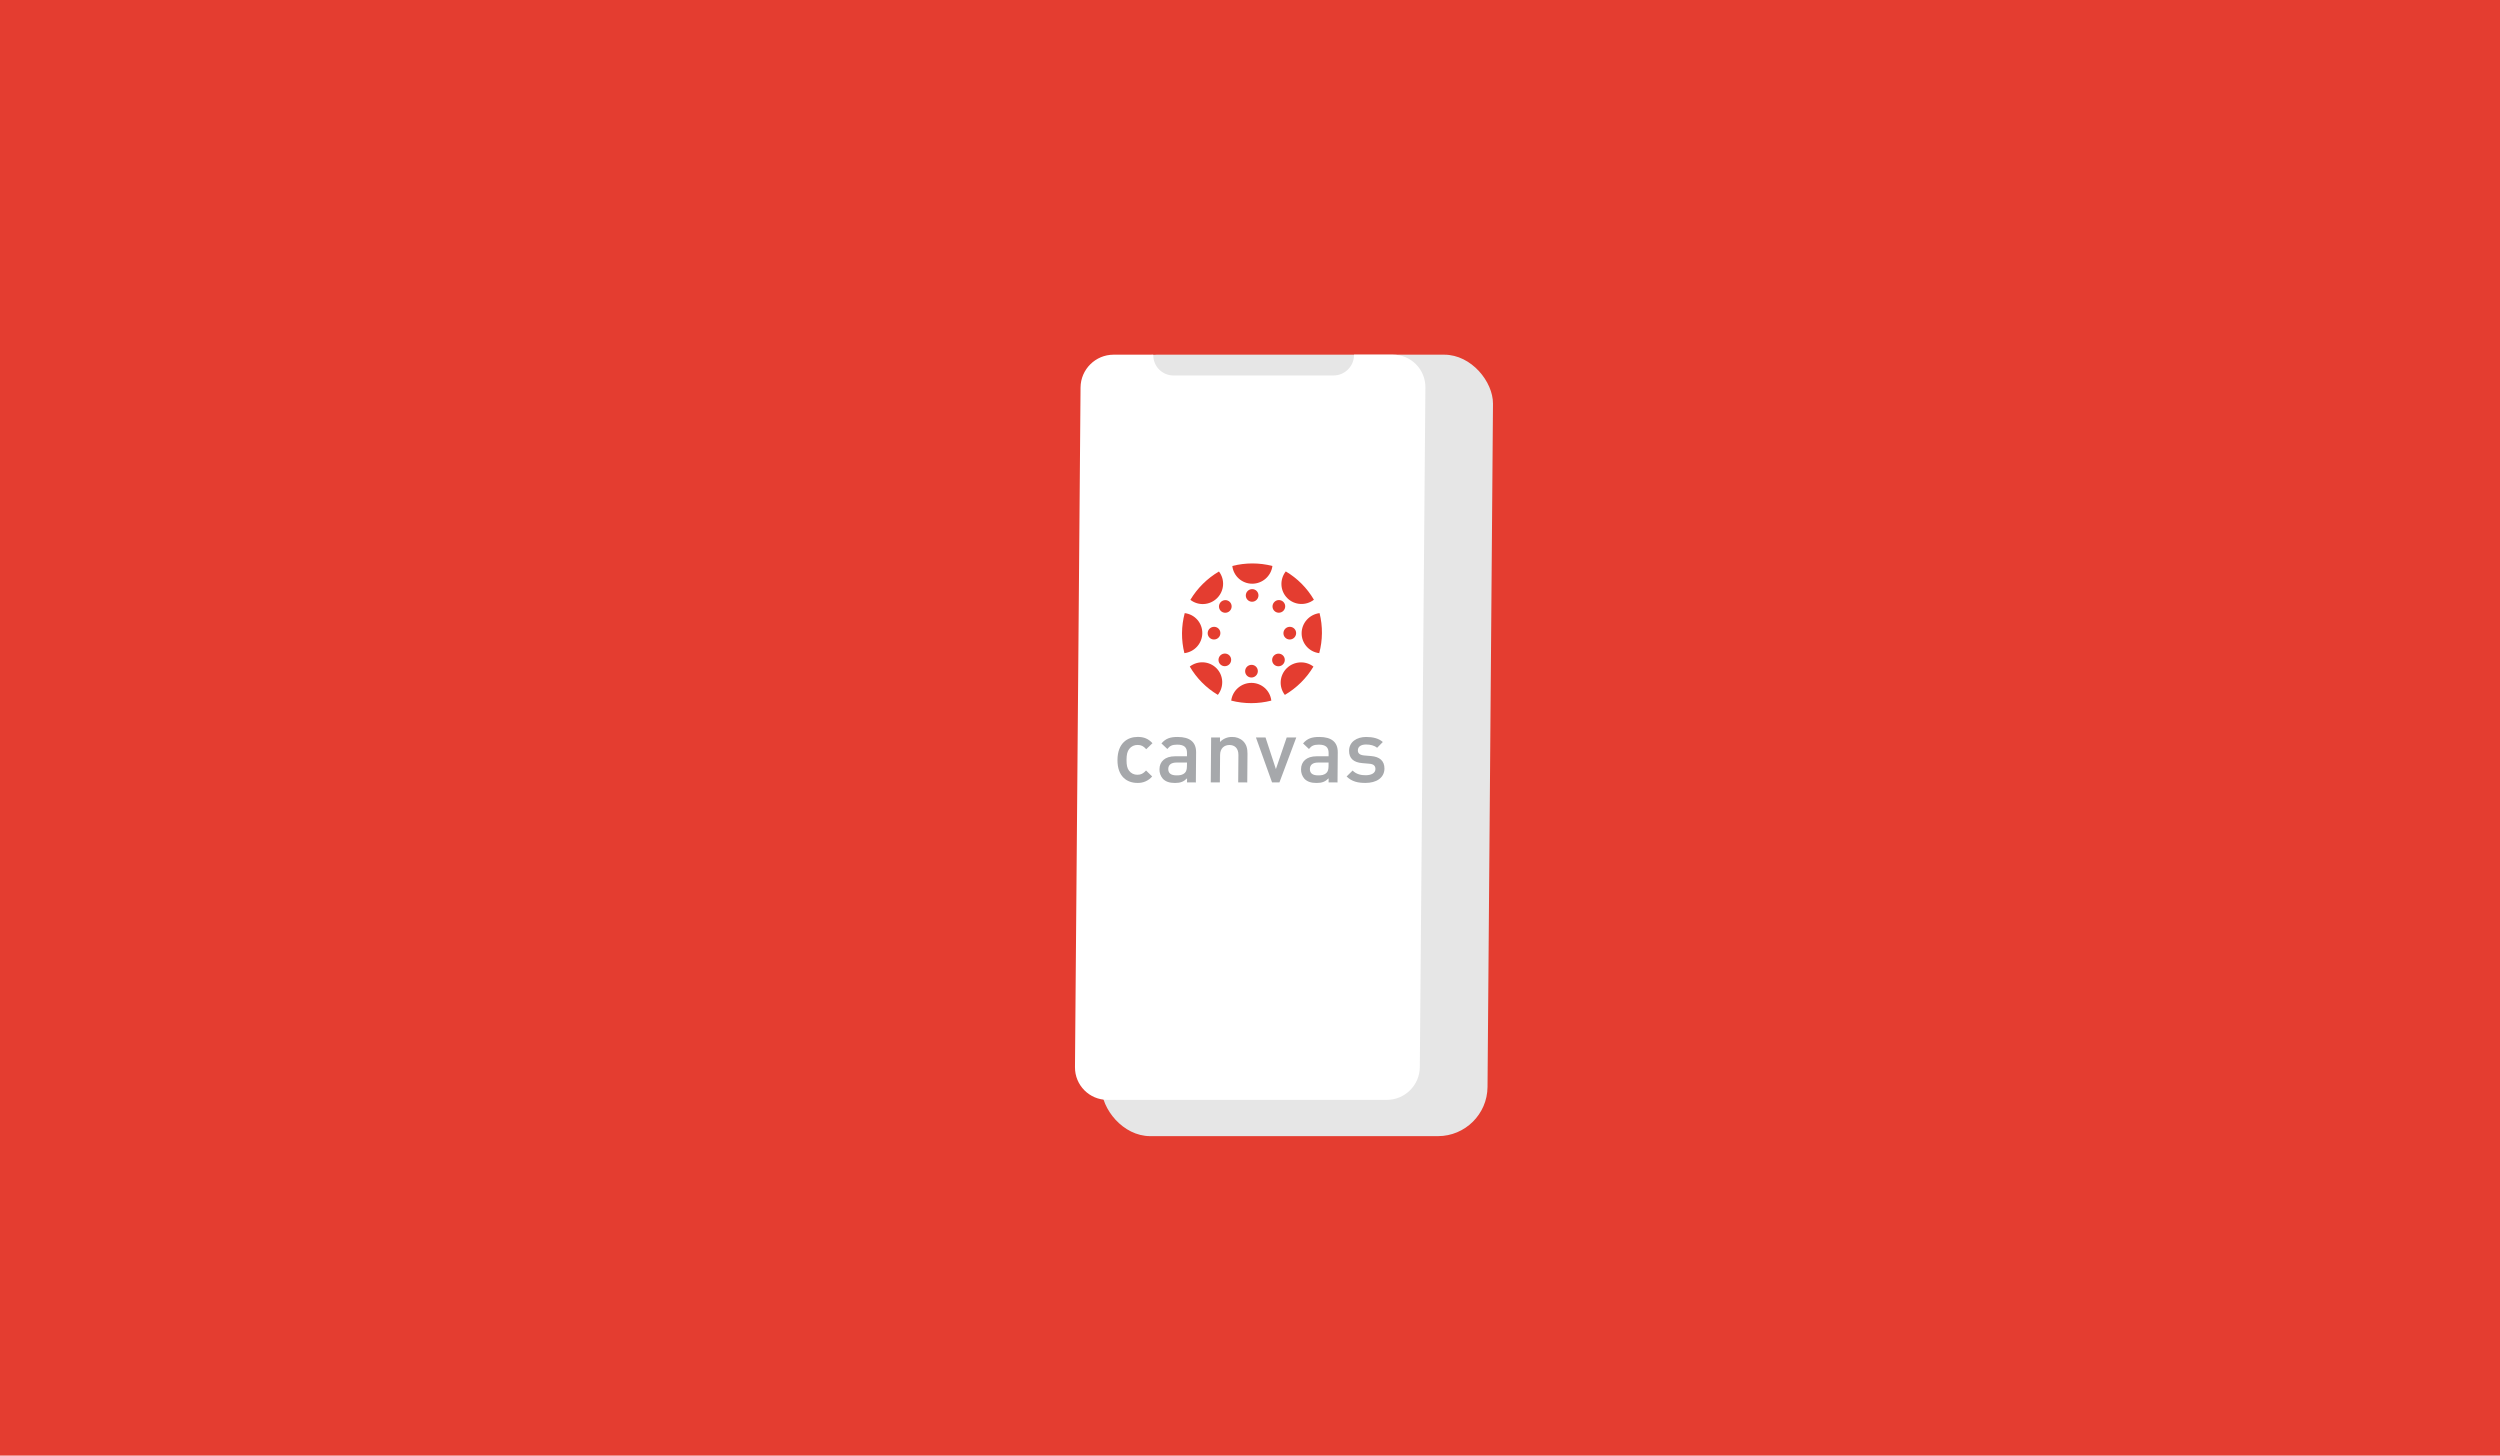 <svg width="3052" height="1777" viewBox="0 0 3052 1777" fill="none" xmlns="http://www.w3.org/2000/svg">
<rect width="3052" height="1777" fill="#E43D30"/>
<g filter="url(#filter0_dii)">
<rect width="471.29" height="954" rx="60" transform="matrix(1 0 -0.008 1 1293.83 411)" fill="#E6E6E6"/>
</g>
<g clip-path="url(#clip0)">
<path d="M1593.3 716.93H1547.62L1547.7 707.089C1547.71 706.464 1547.46 705.865 1547.03 705.424C1546.59 704.982 1545.99 704.734 1545.36 704.734H1531.95L1532.03 694.244C1532.04 693.851 1531.88 693.474 1531.61 693.196C1531.33 692.917 1530.95 692.761 1530.56 692.761H1513.28C1512.89 692.761 1512.51 692.917 1512.22 693.196C1511.94 693.474 1511.78 693.851 1511.78 694.244L1511.69 704.734H1495.93C1495.3 704.734 1494.7 704.982 1494.25 705.424C1493.8 705.865 1493.55 706.464 1493.54 707.089L1493.46 716.93H1449.91C1449.78 716.931 1449.66 716.982 1449.57 717.071C1449.48 717.161 1449.43 717.282 1449.43 717.409L1448.35 848.145C1448.35 848.271 1448.4 848.392 1448.49 848.482C1448.58 848.572 1448.7 848.623 1448.83 848.624H1477.77C1477.84 848.624 1477.9 848.611 1477.96 848.587C1478.02 848.563 1478.07 848.528 1478.11 848.483C1478.16 848.439 1478.2 848.386 1478.22 848.328C1478.24 848.27 1478.26 848.208 1478.26 848.145L1478.4 830.557C1478.4 830.43 1478.46 830.309 1478.55 830.219C1478.64 830.129 1478.76 830.079 1478.89 830.078H1491.11C1491.24 830.079 1491.36 830.129 1491.45 830.219C1491.54 830.309 1491.59 830.43 1491.59 830.557L1491.45 848.145C1491.45 848.271 1491.49 848.392 1491.58 848.482C1491.67 848.572 1491.79 848.623 1491.92 848.624H1549.12C1549.25 848.623 1549.37 848.572 1549.46 848.482C1549.55 848.393 1549.6 848.271 1549.6 848.145L1549.75 830.557C1549.75 830.43 1549.8 830.309 1549.89 830.219C1549.98 830.13 1550.1 830.079 1550.23 830.078H1562.46C1562.58 830.078 1562.71 830.128 1562.79 830.218C1562.88 830.308 1562.93 830.43 1562.93 830.557L1562.79 848.145C1562.79 848.271 1562.84 848.393 1562.93 848.482C1563.02 848.572 1563.14 848.623 1563.26 848.624H1592.21C1592.34 848.623 1592.46 848.572 1592.55 848.482C1592.64 848.393 1592.69 848.271 1592.7 848.145L1593.77 717.416C1593.77 717.289 1593.72 717.167 1593.63 717.076C1593.55 716.985 1593.43 716.932 1593.3 716.93V716.93ZM1473.27 823.969C1473.27 824.095 1473.22 824.216 1473.13 824.305C1473.04 824.394 1472.92 824.444 1472.79 824.444H1454.92C1454.85 824.445 1454.79 824.433 1454.73 824.409C1454.67 824.386 1454.62 824.351 1454.58 824.306C1454.53 824.262 1454.5 824.21 1454.47 824.152C1454.45 824.094 1454.44 824.032 1454.44 823.969L1454.49 817.882C1454.49 817.755 1454.54 817.633 1454.63 817.543C1454.72 817.453 1454.85 817.403 1454.97 817.403H1472.86C1472.99 817.404 1473.11 817.455 1473.2 817.544C1473.29 817.634 1473.34 817.755 1473.34 817.882L1473.27 823.969ZM1473.4 808.24C1473.4 808.303 1473.39 808.365 1473.37 808.423C1473.34 808.481 1473.31 808.534 1473.26 808.578C1473.22 808.623 1473.17 808.658 1473.11 808.682C1473.05 808.706 1472.99 808.719 1472.92 808.719H1455.04C1454.98 808.719 1454.92 808.707 1454.86 808.683C1454.8 808.659 1454.75 808.624 1454.7 808.58C1454.66 808.535 1454.63 808.482 1454.6 808.424C1454.58 808.365 1454.57 808.303 1454.57 808.24L1454.62 802.156C1454.62 802.093 1454.63 802.031 1454.65 801.972C1454.68 801.914 1454.72 801.861 1454.76 801.816C1454.81 801.772 1454.86 801.737 1454.92 801.713C1454.98 801.689 1455.04 801.677 1455.1 801.677H1472.99C1473.05 801.677 1473.12 801.69 1473.17 801.714C1473.23 801.738 1473.29 801.773 1473.33 801.818C1473.37 801.862 1473.41 801.915 1473.43 801.973C1473.45 802.031 1473.47 802.093 1473.46 802.156L1473.4 808.24ZM1473.53 792.514C1473.53 792.641 1473.48 792.762 1473.39 792.852C1473.3 792.941 1473.18 792.992 1473.05 792.993H1455.17C1455.05 792.993 1454.92 792.943 1454.83 792.853C1454.75 792.763 1454.7 792.641 1454.7 792.514L1454.75 786.427C1454.75 786.3 1454.8 786.178 1454.89 786.088C1454.98 785.998 1455.1 785.948 1455.23 785.948H1473.12C1473.25 785.949 1473.37 786 1473.46 786.09C1473.55 786.179 1473.59 786.3 1473.59 786.427L1473.53 792.514ZM1473.66 776.785C1473.66 776.848 1473.65 776.91 1473.63 776.968C1473.6 777.026 1473.57 777.079 1473.52 777.123C1473.48 777.168 1473.42 777.203 1473.36 777.227C1473.31 777.252 1473.24 777.264 1473.18 777.264H1455.3C1455.24 777.264 1455.18 777.252 1455.12 777.228C1455.06 777.205 1455.01 777.169 1454.96 777.125C1454.92 777.08 1454.88 777.027 1454.86 776.969C1454.84 776.911 1454.82 776.848 1454.83 776.785L1454.88 770.701C1454.88 770.638 1454.89 770.576 1454.91 770.517C1454.94 770.459 1454.97 770.406 1455.02 770.362C1455.06 770.317 1455.12 770.282 1455.18 770.258C1455.23 770.234 1455.3 770.222 1455.36 770.222H1473.25C1473.31 770.222 1473.37 770.235 1473.43 770.259C1473.49 770.283 1473.54 770.318 1473.59 770.363C1473.63 770.407 1473.67 770.46 1473.69 770.518C1473.71 770.576 1473.72 770.639 1473.72 770.701L1473.66 776.785ZM1473.79 761.059C1473.79 761.186 1473.74 761.307 1473.65 761.397C1473.56 761.487 1473.44 761.537 1473.31 761.538H1455.43C1455.37 761.538 1455.31 761.526 1455.25 761.502C1455.19 761.478 1455.14 761.443 1455.09 761.398C1455.05 761.354 1455.01 761.301 1454.99 761.243C1454.97 761.185 1454.95 761.122 1454.95 761.059L1455 754.972C1455.01 754.909 1455.02 754.847 1455.04 754.789C1455.07 754.731 1455.1 754.679 1455.15 754.635C1455.19 754.59 1455.25 754.556 1455.31 754.532C1455.36 754.508 1455.43 754.496 1455.49 754.497H1473.38C1473.51 754.497 1473.63 754.547 1473.71 754.636C1473.8 754.725 1473.85 754.846 1473.85 754.972L1473.79 761.059ZM1473.92 745.334C1473.92 745.46 1473.87 745.581 1473.78 745.67C1473.69 745.759 1473.57 745.809 1473.44 745.809H1455.56C1455.5 745.81 1455.44 745.798 1455.38 745.774C1455.32 745.75 1455.27 745.715 1455.22 745.671C1455.18 745.627 1455.14 745.574 1455.12 745.517C1455.1 745.459 1455.08 745.396 1455.08 745.334L1455.13 739.246C1455.13 739.119 1455.19 738.998 1455.28 738.908C1455.37 738.818 1455.49 738.768 1455.62 738.768H1473.51C1473.63 738.768 1473.76 738.819 1473.84 738.909C1473.93 738.999 1473.98 739.12 1473.98 739.246L1473.92 745.334ZM1474.05 729.605C1474.05 729.667 1474.04 729.729 1474.01 729.788C1473.99 729.846 1473.95 729.898 1473.91 729.943C1473.86 729.988 1473.81 730.023 1473.75 730.047C1473.69 730.071 1473.63 730.083 1473.57 730.083H1455.69C1455.63 730.084 1455.56 730.072 1455.51 730.048C1455.45 730.024 1455.39 729.989 1455.35 729.944C1455.31 729.9 1455.27 729.847 1455.25 729.788C1455.22 729.73 1455.21 729.668 1455.21 729.605L1455.26 723.521C1455.26 723.458 1455.28 723.395 1455.3 723.337C1455.32 723.279 1455.36 723.226 1455.41 723.181C1455.45 723.137 1455.5 723.101 1455.56 723.077C1455.62 723.053 1455.68 723.041 1455.75 723.042H1473.64C1473.7 723.042 1473.76 723.054 1473.82 723.078C1473.88 723.103 1473.93 723.138 1473.97 723.182C1474.02 723.227 1474.05 723.28 1474.08 723.338C1474.1 723.396 1474.11 723.458 1474.11 723.521L1474.05 729.605ZM1515.66 823.966C1515.66 824.028 1515.65 824.09 1515.62 824.148C1515.6 824.206 1515.56 824.259 1515.52 824.303C1515.47 824.347 1515.42 824.382 1515.36 824.406C1515.3 824.429 1515.24 824.441 1515.18 824.441H1497.3C1497.17 824.441 1497.05 824.391 1496.96 824.302C1496.87 824.213 1496.82 824.092 1496.82 823.966L1496.87 817.882C1496.87 817.755 1496.93 817.634 1497.02 817.544C1497.11 817.455 1497.23 817.404 1497.36 817.403H1515.24C1515.36 817.403 1515.49 817.453 1515.57 817.543C1515.66 817.633 1515.71 817.755 1515.71 817.882L1515.66 823.966ZM1515.79 808.236C1515.79 808.299 1515.78 808.362 1515.75 808.42C1515.73 808.478 1515.69 808.531 1515.65 808.576C1515.6 808.621 1515.55 808.656 1515.49 808.68C1515.43 808.704 1515.37 808.716 1515.31 808.715H1497.43C1497.37 808.715 1497.3 808.703 1497.25 808.679C1497.19 808.655 1497.13 808.619 1497.09 808.575C1497.05 808.531 1497.01 808.478 1496.99 808.42C1496.96 808.362 1496.95 808.299 1496.95 808.236L1497 802.156C1497 802.029 1497.05 801.907 1497.15 801.817C1497.24 801.728 1497.36 801.677 1497.49 801.677H1515.37C1515.43 801.677 1515.49 801.689 1515.55 801.713C1515.61 801.737 1515.66 801.772 1515.7 801.816C1515.75 801.861 1515.78 801.914 1515.81 801.972C1515.83 802.031 1515.84 802.093 1515.84 802.156L1515.79 808.236ZM1515.92 792.511C1515.92 792.638 1515.87 792.76 1515.78 792.849C1515.69 792.939 1515.56 792.99 1515.44 792.99H1497.56C1497.43 792.989 1497.31 792.938 1497.22 792.848C1497.13 792.759 1497.08 792.637 1497.08 792.511L1497.13 786.427C1497.13 786.3 1497.18 786.179 1497.28 786.089C1497.37 786 1497.49 785.949 1497.62 785.948H1515.49C1515.62 785.948 1515.74 785.998 1515.83 786.088C1515.92 786.178 1515.97 786.3 1515.97 786.427L1515.92 792.511ZM1516.05 776.782C1516.05 776.845 1516.04 776.907 1516.01 776.965C1515.99 777.024 1515.95 777.077 1515.91 777.121C1515.86 777.166 1515.81 777.201 1515.75 777.225C1515.69 777.249 1515.63 777.261 1515.57 777.26H1497.69C1497.56 777.26 1497.44 777.21 1497.35 777.12C1497.26 777.03 1497.21 776.909 1497.21 776.782L1497.26 770.701C1497.26 770.574 1497.31 770.452 1497.4 770.363C1497.49 770.273 1497.62 770.222 1497.74 770.222H1515.62C1515.69 770.222 1515.75 770.234 1515.81 770.258C1515.87 770.282 1515.92 770.317 1515.96 770.362C1516.01 770.406 1516.04 770.459 1516.07 770.517C1516.09 770.576 1516.1 770.638 1516.1 770.701L1516.05 776.782ZM1516.18 761.056C1516.18 761.183 1516.13 761.305 1516.04 761.395C1515.94 761.484 1515.82 761.535 1515.69 761.535H1497.82C1497.69 761.534 1497.57 761.483 1497.48 761.393C1497.39 761.304 1497.34 761.183 1497.34 761.056L1497.39 754.972C1497.39 754.846 1497.44 754.725 1497.53 754.636C1497.62 754.547 1497.75 754.497 1497.87 754.497H1515.75C1515.82 754.496 1515.88 754.508 1515.94 754.532C1515.99 754.556 1516.05 754.59 1516.09 754.635C1516.14 754.679 1516.17 754.731 1516.19 754.789C1516.22 754.847 1516.23 754.909 1516.23 754.972L1516.18 761.056ZM1516.31 745.33C1516.31 745.393 1516.29 745.455 1516.27 745.513C1516.25 745.571 1516.21 745.623 1516.16 745.668C1516.12 745.712 1516.07 745.747 1516.01 745.77C1515.95 745.794 1515.89 745.806 1515.82 745.806H1497.94C1497.82 745.806 1497.7 745.756 1497.61 745.667C1497.52 745.578 1497.47 745.457 1497.47 745.33L1497.52 739.246C1497.52 739.12 1497.57 738.998 1497.66 738.909C1497.75 738.819 1497.88 738.768 1498 738.768H1515.88C1516.01 738.768 1516.13 738.818 1516.22 738.908C1516.31 738.998 1516.36 739.119 1516.36 739.246L1516.31 745.33ZM1516.44 729.601C1516.44 729.664 1516.42 729.727 1516.4 729.785C1516.38 729.843 1516.34 729.896 1516.29 729.941C1516.25 729.985 1516.2 730.021 1516.14 730.044C1516.08 730.068 1516.02 730.08 1515.95 730.08H1498.07C1498.01 730.08 1497.95 730.068 1497.89 730.043C1497.83 730.019 1497.78 729.984 1497.74 729.94C1497.69 729.895 1497.66 729.842 1497.63 729.784C1497.61 729.726 1497.6 729.664 1497.6 729.601L1497.65 723.521C1497.65 723.394 1497.7 723.272 1497.79 723.182C1497.88 723.092 1498 723.042 1498.13 723.042H1516.01C1516.07 723.041 1516.14 723.053 1516.19 723.077C1516.25 723.101 1516.31 723.137 1516.35 723.181C1516.39 723.226 1516.43 723.279 1516.45 723.337C1516.48 723.395 1516.49 723.458 1516.49 723.521L1516.44 729.601ZM1544.63 823.962C1544.63 824.025 1544.61 824.087 1544.59 824.145C1544.56 824.203 1544.53 824.255 1544.48 824.299C1544.44 824.344 1544.39 824.379 1544.33 824.402C1544.27 824.426 1544.21 824.438 1544.14 824.437H1526.26C1526.14 824.437 1526.02 824.387 1525.93 824.298C1525.84 824.209 1525.79 824.088 1525.79 823.962L1525.84 817.882C1525.84 817.755 1525.89 817.634 1525.98 817.544C1526.07 817.455 1526.19 817.404 1526.32 817.403H1544.2C1544.33 817.403 1544.45 817.453 1544.54 817.543C1544.63 817.633 1544.68 817.755 1544.68 817.882L1544.63 823.962ZM1544.76 808.233C1544.76 808.296 1544.74 808.358 1544.72 808.417C1544.69 808.475 1544.66 808.528 1544.61 808.572C1544.57 808.617 1544.52 808.652 1544.46 808.676C1544.4 808.7 1544.34 808.712 1544.27 808.712H1526.39C1526.33 808.712 1526.27 808.699 1526.21 808.675C1526.15 808.651 1526.1 808.616 1526.05 808.571C1526.01 808.527 1525.98 808.474 1525.95 808.416C1525.93 808.358 1525.92 808.296 1525.92 808.233L1525.97 802.156C1525.97 802.093 1525.98 802.031 1526 801.973C1526.03 801.915 1526.06 801.862 1526.11 801.817C1526.15 801.773 1526.21 801.738 1526.27 801.714C1526.33 801.69 1526.39 801.677 1526.45 801.677H1544.33C1544.39 801.677 1544.46 801.689 1544.51 801.713C1544.57 801.737 1544.62 801.772 1544.67 801.816C1544.71 801.861 1544.75 801.914 1544.77 801.972C1544.8 802.031 1544.81 802.093 1544.81 802.156L1544.76 808.233ZM1544.89 792.507C1544.88 792.57 1544.87 792.632 1544.85 792.69C1544.82 792.749 1544.79 792.801 1544.74 792.846C1544.7 792.89 1544.64 792.926 1544.59 792.95C1544.53 792.974 1544.46 792.986 1544.4 792.986H1526.52C1526.39 792.985 1526.27 792.934 1526.18 792.845C1526.1 792.755 1526.05 792.634 1526.05 792.507L1526.1 786.427C1526.1 786.3 1526.15 786.179 1526.24 786.089C1526.33 786 1526.45 785.949 1526.58 785.948H1544.46C1544.59 785.948 1544.71 785.998 1544.8 786.088C1544.89 786.178 1544.94 786.3 1544.94 786.427L1544.89 792.507ZM1545.01 776.778C1545.01 776.841 1545 776.903 1544.98 776.962C1544.95 777.02 1544.92 777.073 1544.87 777.118C1544.83 777.162 1544.77 777.197 1544.71 777.221C1544.66 777.245 1544.59 777.257 1544.53 777.257H1526.65C1526.59 777.257 1526.53 777.244 1526.47 777.22C1526.41 777.196 1526.36 777.161 1526.31 777.117C1526.27 777.072 1526.23 777.019 1526.21 776.961C1526.19 776.903 1526.17 776.841 1526.17 776.778L1526.22 770.701C1526.22 770.638 1526.24 770.576 1526.26 770.518C1526.29 770.46 1526.32 770.407 1526.37 770.363C1526.41 770.318 1526.47 770.283 1526.52 770.259C1526.58 770.235 1526.65 770.222 1526.71 770.222H1544.59C1544.65 770.222 1544.71 770.234 1544.77 770.258C1544.83 770.282 1544.88 770.317 1544.93 770.362C1544.97 770.406 1545.01 770.459 1545.03 770.517C1545.05 770.576 1545.07 770.638 1545.06 770.701L1545.01 776.778ZM1545.14 761.052C1545.14 761.179 1545.09 761.301 1545 761.391C1544.91 761.481 1544.79 761.531 1544.66 761.531H1526.78C1526.65 761.53 1526.53 761.48 1526.44 761.39C1526.35 761.3 1526.3 761.179 1526.3 761.052L1526.35 754.972C1526.36 754.846 1526.41 754.725 1526.5 754.636C1526.59 754.547 1526.71 754.497 1526.84 754.497H1544.72C1544.78 754.496 1544.84 754.508 1544.9 754.532C1544.96 754.556 1545.01 754.59 1545.06 754.635C1545.1 754.679 1545.13 754.731 1545.16 754.789C1545.18 754.847 1545.19 754.909 1545.19 754.972L1545.14 761.052ZM1545.27 745.327C1545.27 745.389 1545.26 745.452 1545.23 745.509C1545.21 745.567 1545.17 745.62 1545.13 745.664C1545.08 745.708 1545.03 745.743 1544.97 745.767C1544.91 745.791 1544.85 745.802 1544.79 745.802H1526.91C1526.78 745.802 1526.66 745.752 1526.57 745.663C1526.48 745.574 1526.43 745.453 1526.43 745.327L1526.48 739.246C1526.48 739.12 1526.54 738.998 1526.63 738.909C1526.72 738.819 1526.84 738.768 1526.97 738.768H1544.85C1544.97 738.768 1545.09 738.818 1545.18 738.908C1545.27 738.998 1545.32 739.119 1545.32 739.246L1545.27 745.327ZM1545.4 729.597C1545.4 729.661 1545.39 729.723 1545.36 729.781C1545.34 729.84 1545.3 729.893 1545.26 729.937C1545.21 729.982 1545.16 730.017 1545.1 730.041C1545.04 730.065 1544.98 730.077 1544.92 730.076H1527.04C1526.97 730.076 1526.91 730.064 1526.85 730.04C1526.8 730.016 1526.74 729.981 1526.7 729.936C1526.66 729.892 1526.62 729.839 1526.6 729.781C1526.57 729.723 1526.56 729.66 1526.56 729.597L1526.61 723.521C1526.61 723.458 1526.62 723.396 1526.65 723.338C1526.67 723.279 1526.71 723.227 1526.75 723.182C1526.8 723.138 1526.85 723.102 1526.91 723.078C1526.97 723.054 1527.03 723.042 1527.1 723.042H1544.97C1545.04 723.041 1545.1 723.053 1545.16 723.077C1545.22 723.101 1545.27 723.137 1545.31 723.181C1545.36 723.226 1545.39 723.279 1545.42 723.337C1545.44 723.395 1545.45 723.458 1545.45 723.521L1545.4 729.597ZM1587.02 823.958C1587.01 824.085 1586.96 824.206 1586.87 824.295C1586.78 824.384 1586.66 824.434 1586.53 824.434H1568.65C1568.59 824.434 1568.53 824.422 1568.47 824.399C1568.41 824.375 1568.36 824.34 1568.31 824.296C1568.27 824.252 1568.23 824.199 1568.21 824.141C1568.19 824.083 1568.17 824.021 1568.18 823.958L1568.23 817.882C1568.23 817.755 1568.28 817.633 1568.37 817.543C1568.46 817.453 1568.58 817.403 1568.71 817.403H1586.59C1586.72 817.404 1586.84 817.455 1586.93 817.544C1587.02 817.634 1587.07 817.755 1587.07 817.882L1587.02 823.958ZM1587.14 808.229C1587.14 808.356 1587.09 808.478 1587 808.568C1586.91 808.658 1586.79 808.708 1586.66 808.708H1568.78C1568.66 808.707 1568.54 808.658 1568.45 808.57C1568.36 808.483 1568.31 808.364 1568.31 808.24L1568.36 802.156C1568.36 802.093 1568.37 802.031 1568.4 801.972C1568.42 801.914 1568.46 801.861 1568.5 801.816C1568.55 801.772 1568.6 801.737 1568.66 801.713C1568.72 801.689 1568.78 801.677 1568.85 801.677H1586.72C1586.85 801.677 1586.97 801.728 1587.06 801.817C1587.15 801.907 1587.2 802.029 1587.2 802.156L1587.14 808.229ZM1587.27 792.504C1587.27 792.63 1587.22 792.752 1587.13 792.841C1587.04 792.931 1586.92 792.982 1586.79 792.983L1568.91 792.983C1568.78 792.983 1568.66 792.932 1568.57 792.842C1568.48 792.752 1568.43 792.631 1568.43 792.504L1568.48 786.427C1568.48 786.3 1568.54 786.178 1568.63 786.088C1568.72 785.998 1568.84 785.948 1568.97 785.948L1586.85 785.948C1586.97 785.949 1587.1 786 1587.18 786.089C1587.27 786.179 1587.32 786.3 1587.32 786.427L1587.27 792.504ZM1587.4 776.774C1587.4 776.901 1587.35 777.023 1587.26 777.113C1587.17 777.203 1587.05 777.253 1586.92 777.253L1569.04 777.253C1568.98 777.254 1568.91 777.242 1568.85 777.218C1568.8 777.194 1568.74 777.159 1568.7 777.114C1568.65 777.07 1568.62 777.017 1568.6 776.958C1568.57 776.9 1568.56 776.837 1568.56 776.774L1568.61 770.701C1568.61 770.638 1568.62 770.576 1568.65 770.517C1568.67 770.459 1568.71 770.406 1568.75 770.362C1568.8 770.317 1568.85 770.282 1568.91 770.258C1568.97 770.234 1569.03 770.222 1569.1 770.222H1586.98C1587.1 770.222 1587.22 770.273 1587.31 770.363C1587.4 770.452 1587.45 770.574 1587.45 770.701L1587.4 776.774ZM1587.53 761.049C1587.53 761.175 1587.48 761.297 1587.39 761.386C1587.3 761.476 1587.17 761.527 1587.05 761.528H1569.17C1569.04 761.526 1568.93 761.476 1568.84 761.389C1568.75 761.301 1568.7 761.183 1568.7 761.059L1568.75 754.972C1568.75 754.909 1568.76 754.847 1568.79 754.789C1568.81 754.731 1568.85 754.679 1568.89 754.635C1568.94 754.59 1568.99 754.556 1569.05 754.532C1569.11 754.508 1569.17 754.496 1569.23 754.497H1587.11C1587.24 754.497 1587.36 754.547 1587.45 754.636C1587.54 754.725 1587.59 754.846 1587.59 754.972L1587.53 761.049ZM1587.66 745.323C1587.66 745.45 1587.61 745.57 1587.52 745.659C1587.42 745.749 1587.3 745.798 1587.18 745.798H1569.3C1569.23 745.799 1569.17 745.787 1569.11 745.763C1569.06 745.74 1569 745.705 1568.96 745.661C1568.91 745.616 1568.88 745.564 1568.86 745.506C1568.83 745.448 1568.82 745.386 1568.82 745.323L1568.87 739.246C1568.87 739.119 1568.92 738.998 1569.01 738.908C1569.1 738.818 1569.23 738.768 1569.35 738.768H1587.23C1587.36 738.768 1587.48 738.819 1587.57 738.909C1587.66 738.998 1587.71 739.12 1587.71 739.246L1587.66 745.323ZM1587.79 729.594C1587.79 729.721 1587.74 729.843 1587.65 729.933C1587.56 730.022 1587.43 730.073 1587.3 730.073H1569.43C1569.36 730.073 1569.3 730.061 1569.24 730.037C1569.18 730.013 1569.13 729.978 1569.09 729.934C1569.04 729.889 1569.01 729.836 1568.98 729.778C1568.96 729.719 1568.95 729.657 1568.95 729.594L1569 723.521C1569 723.458 1569.01 723.395 1569.04 723.337C1569.06 723.279 1569.1 723.226 1569.14 723.181C1569.19 723.137 1569.24 723.101 1569.3 723.077C1569.36 723.053 1569.42 723.041 1569.48 723.042H1587.36C1587.49 723.042 1587.61 723.092 1587.7 723.182C1587.79 723.272 1587.84 723.394 1587.84 723.521L1587.79 729.594Z" fill="#F2F2F2"/>
<path d="M1446.56 630.912L1441 634.403L1444.41 628.322C1443.46 627.567 1442.29 627.149 1441.08 627.134H1440.99C1440.61 627.14 1440.22 627.111 1439.84 627.049L1437.96 628.244L1438.78 626.79C1437.45 626.328 1436.31 625.459 1435.52 624.307L1432.16 626.435L1434.3 622.6C1432.36 620.256 1429.73 618.819 1426.83 618.819C1423.34 618.819 1420.22 620.883 1418.19 624.101C1417.59 625.067 1416.75 625.859 1415.74 626.395C1414.74 626.931 1413.61 627.192 1412.47 627.152H1412.29C1408.44 627.152 1405.29 631.501 1405.24 636.864C1405.2 642.228 1408.28 646.574 1412.13 646.574C1412.97 646.569 1413.81 646.361 1414.56 645.967C1415.87 645.332 1417.31 644.989 1418.76 644.96C1420.22 644.932 1421.66 645.22 1422.99 645.804C1424.11 646.307 1425.33 646.567 1426.57 646.567C1427.8 646.567 1429.02 646.307 1430.16 645.804C1431.48 645.232 1432.92 644.951 1434.36 644.979C1435.8 645.007 1437.21 645.344 1438.51 645.967C1439.25 646.353 1440.07 646.556 1440.9 646.56C1444.75 646.56 1447.9 642.21 1447.95 636.85C1447.99 634.782 1447.51 632.739 1446.56 630.912V630.912Z" fill="#F2F2F2"/>
<path opacity="0.03" d="M1436.03 645.119C1434.02 644.738 1431.94 644.963 1430.06 645.765C1428.93 646.267 1427.7 646.526 1426.47 646.526C1425.23 646.526 1424.02 646.267 1422.89 645.765C1420.27 644.605 1416.98 644.63 1414.46 645.932C1413.71 646.325 1412.88 646.532 1412.03 646.535C1408.61 646.535 1405.8 643.104 1405.24 638.578C1405.93 638.081 1406.52 637.459 1406.97 636.744C1409 633.505 1412.11 631.437 1415.6 631.437C1419.09 631.437 1422.13 633.477 1424.1 636.662C1424.69 637.624 1425.52 638.416 1426.51 638.961C1427.5 639.505 1428.62 639.784 1429.75 639.77H1429.84C1432.57 639.773 1434.91 641.948 1436.03 645.119Z" fill="black"/>
<path d="M1634.66 691.789L1631.89 693.516L1633.58 690.483C1633.11 690.107 1632.53 689.899 1631.92 689.891H1631.88C1631.69 689.895 1631.5 689.88 1631.31 689.848L1630.37 690.441L1630.77 689.714C1630.12 689.483 1629.55 689.051 1629.15 688.479L1627.47 689.543L1628.56 687.628C1628.12 687.058 1627.55 686.593 1626.91 686.268C1626.27 685.943 1625.56 685.765 1624.83 685.748C1623.1 685.748 1621.54 686.78 1620.54 688.383C1620.24 688.866 1619.82 689.261 1619.31 689.528C1618.81 689.796 1618.25 689.926 1617.68 689.905H1617.59C1615.67 689.905 1614.1 692.073 1614.08 694.747C1614.05 697.422 1615.59 699.59 1617.51 699.59C1617.93 699.588 1618.35 699.485 1618.72 699.288C1619.38 698.972 1620.09 698.801 1620.82 698.787C1621.54 698.773 1622.26 698.916 1622.92 699.206C1623.49 699.457 1624.09 699.586 1624.71 699.586C1625.33 699.586 1625.94 699.457 1626.5 699.206C1627.16 698.922 1627.88 698.782 1628.6 698.796C1629.32 698.81 1630.02 698.978 1630.67 699.288C1631.04 699.48 1631.44 699.581 1631.86 699.582C1633.78 699.582 1635.35 697.415 1635.37 694.74C1635.39 693.711 1635.14 692.696 1634.66 691.789V691.789Z" fill="#F2F2F2"/>
<path opacity="0.03" d="M1629.41 698.873C1628.41 698.685 1627.37 698.797 1626.43 699.196C1625.87 699.444 1625.26 699.572 1624.65 699.572C1624.03 699.569 1623.43 699.438 1622.87 699.189C1622.21 698.898 1621.49 698.755 1620.76 698.769C1620.04 698.783 1619.32 698.954 1618.66 699.27C1618.29 699.467 1617.87 699.571 1617.45 699.572C1615.75 699.572 1614.34 697.862 1614.07 695.602C1614.41 695.354 1614.7 695.044 1614.93 694.687C1615.94 693.084 1617.5 692.051 1619.22 692.051C1620.95 692.051 1622.48 693.069 1623.47 694.659C1623.77 695.141 1624.18 695.537 1624.68 695.809C1625.18 696.081 1625.74 696.219 1626.31 696.209H1626.35C1627.69 696.209 1628.85 697.294 1629.41 698.873Z" fill="black"/>
<path d="M1700.38 854.693L1700.37 856.467C1700.36 857.41 1700.15 858.342 1699.76 859.205C1699.37 860.067 1698.8 860.84 1698.1 861.474C1697.39 862.108 1696.56 862.59 1695.66 862.888C1694.76 863.187 1693.81 863.295 1692.87 863.207C1678.95 861.887 1665.1 859.432 1651.12 859.858C1625.34 860.642 1599.27 871.15 1574.38 864.658C1567.35 862.827 1560.42 859.645 1553.18 860.33C1546.68 860.944 1540.87 864.605 1534.56 866.322C1515.39 871.558 1496.01 858.326 1476.17 858.858C1463.09 859.213 1450.52 865.559 1437.47 864.853C1429.9 864.449 1422.71 861.689 1415.34 859.989C1396.99 855.754 1378.04 858.123 1359.09 859.592C1358.4 859.644 1357.72 859.555 1357.07 859.331C1356.43 859.107 1355.83 858.752 1355.34 858.288C1354.84 857.825 1354.44 857.263 1354.17 856.638C1353.9 856.012 1353.76 855.337 1353.76 854.654L1353.78 853.15C1353.79 851.833 1354.32 850.57 1355.26 849.638C1356.21 848.707 1357.48 848.184 1358.8 848.184L1693.65 847.914C1695.45 847.918 1697.17 848.634 1698.43 849.904C1699.69 851.175 1700.4 852.897 1700.38 854.693V854.693Z" fill="#3F3D56"/>
<path opacity="0.1" d="M1700.38 854.693L1700.37 856.467C1700.36 857.41 1700.15 858.342 1699.76 859.205C1699.37 860.067 1698.8 860.84 1698.1 861.474C1697.39 862.108 1696.56 862.59 1695.66 862.888C1694.76 863.187 1693.81 863.295 1692.87 863.207C1678.95 861.887 1665.1 859.432 1651.12 859.858C1625.34 860.642 1599.27 871.15 1574.38 864.658C1567.35 862.827 1560.42 859.645 1553.18 860.33C1546.68 860.944 1540.87 864.605 1534.56 866.322C1515.39 871.558 1496.01 858.326 1476.17 858.858C1463.09 859.213 1450.52 865.559 1437.47 864.853C1429.9 864.449 1422.71 861.689 1415.34 859.989C1396.99 855.754 1378.04 858.123 1359.09 859.592C1358.4 859.644 1357.72 859.555 1357.07 859.331C1356.43 859.107 1355.83 858.752 1355.34 858.288C1354.84 857.825 1354.44 857.263 1354.17 856.638C1353.9 856.012 1353.76 855.337 1353.76 854.654L1353.78 853.15C1353.79 851.833 1354.32 850.57 1355.26 849.638C1356.21 848.707 1357.48 848.184 1358.8 848.184L1693.65 847.914C1695.45 847.918 1697.17 848.634 1698.43 849.904C1699.69 851.175 1700.4 852.897 1700.38 854.693V854.693Z" fill="black"/>
<path d="M1700.41 851.447L1700.39 853.221C1700.39 853.467 1700.38 853.714 1700.35 853.959C1700.14 855.732 1699.25 857.36 1697.85 858.489C1696.46 859.618 1694.68 860.157 1692.9 859.989C1678.98 858.666 1665.13 856.211 1651.15 856.64C1625.37 857.428 1599.29 867.935 1574.4 861.44C1567.38 859.61 1560.45 856.428 1553.21 857.112C1546.71 857.726 1540.9 861.369 1534.59 863.107C1515.41 868.315 1496.04 855.083 1476.2 855.633C1463.12 855.988 1450.55 862.334 1437.49 861.632C1429.93 861.224 1422.74 858.467 1415.37 856.765C1397.02 852.533 1378.07 854.899 1359.11 856.367C1357.88 856.462 1356.66 856.097 1355.69 855.343C1354.72 854.589 1354.06 853.5 1353.86 852.288C1353.81 852.004 1353.79 851.717 1353.79 851.429L1353.8 849.911C1353.81 848.594 1354.35 847.331 1355.29 846.399C1356.23 845.468 1357.5 844.945 1358.83 844.945L1442.74 844.874L1614.21 844.732L1693.67 844.668C1695.47 844.669 1697.19 845.384 1698.46 846.655C1699.72 847.926 1700.42 849.65 1700.41 851.447V851.447Z" fill="#3F3D56"/>
<path d="M1670.06 846.324C1671.14 844.37 1669.95 841.975 1668.58 840.23C1667.22 838.485 1665.55 836.683 1665.6 834.451C1665.68 831.259 1669.1 829.375 1671.82 827.683C1673.85 826.426 1675.72 824.936 1677.4 823.245C1678.1 822.593 1678.68 821.824 1679.12 820.975C1679.69 819.726 1679.68 818.307 1679.66 816.938C1679.58 812.383 1679.39 807.831 1679.1 803.284" stroke="#3F3D56" stroke-width="4" stroke-miterlimit="10"/>
<path d="M1684.26 803.036C1684.23 802.202 1683.99 801.391 1683.56 800.678C1683.13 799.965 1682.53 799.373 1681.8 798.956L1680.67 801.163L1680.72 798.491C1680.19 798.334 1679.64 798.268 1679.08 798.296C1678.1 798.345 1677.15 798.683 1676.35 799.267C1675.56 799.851 1674.95 800.656 1674.61 801.58C1674.27 802.503 1674.21 803.504 1674.44 804.456C1674.67 805.409 1675.18 806.269 1675.9 806.929C1676.63 807.59 1677.53 808.021 1678.5 808.167C1679.47 808.314 1680.47 808.17 1681.36 807.753C1682.26 807.336 1683.01 806.666 1683.53 805.827C1684.04 804.987 1684.3 804.016 1684.27 803.036H1684.26Z" fill="#57B894"/>
<path d="M1675.08 836.732C1674.55 837.744 1673.68 838.546 1672.63 839.004C1671.58 839.461 1670.41 839.546 1669.31 839.244C1668.21 838.942 1667.25 838.272 1666.59 837.346C1665.94 836.42 1665.62 835.294 1665.7 834.157C1665.78 833.02 1666.24 831.941 1667.02 831.101C1667.8 830.261 1668.84 829.711 1669.97 829.543C1671.11 829.375 1672.26 829.599 1673.24 830.179C1674.22 830.758 1674.96 831.656 1675.35 832.724L1672.21 835.257L1675.65 834.462C1675.64 835.252 1675.45 836.03 1675.08 836.732V836.732Z" fill="#57B894"/>
<path d="M1672.69 827.069C1671.45 827.162 1670.22 826.786 1669.24 826.015C1668.27 825.245 1667.62 824.136 1667.44 822.909C1667.25 821.681 1667.53 820.424 1668.22 819.385C1668.92 818.347 1669.97 817.602 1671.19 817.3L1671.14 819.35L1672.29 817.119C1672.95 817.087 1673.6 817.184 1674.22 817.406C1674.83 817.627 1675.4 817.968 1675.88 818.409C1676.36 818.849 1676.75 819.381 1677.02 819.974C1677.3 820.566 1677.45 821.208 1677.47 821.862C1677.5 822.436 1677.42 823.011 1677.25 823.561C1676.94 824.538 1676.33 825.398 1675.52 826.026C1674.7 826.654 1673.72 827.018 1672.69 827.069V827.069Z" fill="#57B894"/>
<path d="M1684.88 819.024C1683.56 819.086 1682.27 818.622 1681.3 817.735C1680.33 816.847 1679.75 815.609 1679.7 814.292C1679.65 812.974 1680.13 811.686 1681.03 810.711C1681.92 809.736 1683.17 809.153 1684.49 809.091C1685.43 809.045 1686.35 809.264 1687.16 809.722L1686.26 812.131L1688.09 810.396C1689.06 811.284 1689.63 812.518 1689.68 813.83C1689.7 814.292 1689.65 814.754 1689.54 815.203C1689.28 816.256 1688.69 817.198 1687.85 817.888C1687.01 818.577 1685.97 818.976 1684.88 819.024V819.024Z" fill="#57B894"/>
<path opacity="0.1" d="M1683.58 804.362C1682.42 804.49 1681.3 804.848 1680.14 804.919C1678.99 804.99 1677.72 804.713 1676.99 803.816C1676.6 803.334 1676.41 802.723 1676.08 802.195C1675.77 801.705 1675.34 801.301 1674.83 801.017C1674.53 801.645 1674.35 802.33 1674.33 803.026C1674.3 803.722 1674.43 804.415 1674.69 805.059C1674.95 805.702 1675.34 806.283 1675.85 806.763C1676.35 807.243 1676.95 807.611 1677.6 807.844C1678.26 808.077 1678.96 808.17 1679.66 808.115C1680.35 808.061 1681.03 807.861 1681.65 807.528C1682.27 807.196 1682.81 806.738 1683.24 806.186C1683.67 805.633 1683.98 804.997 1684.14 804.32C1683.96 804.33 1683.77 804.341 1683.58 804.362Z" fill="black"/>
<path opacity="0.1" d="M1684.88 819.024C1684.02 819.068 1683.16 818.888 1682.4 818.501C1681.63 818.115 1680.98 817.536 1680.5 816.821C1680.03 816.106 1679.75 815.279 1679.7 814.422C1679.64 813.564 1679.81 812.705 1680.19 811.929C1680.58 812.195 1680.92 812.536 1681.18 812.933C1681.54 813.469 1681.75 814.086 1682.16 814.576C1682.93 815.491 1684.26 815.789 1685.46 815.732C1686.67 815.675 1687.84 815.338 1689.03 815.228C1689.19 815.211 1689.36 815.2 1689.53 815.196C1689.28 816.248 1688.68 817.191 1687.84 817.882C1687 818.573 1685.96 818.974 1684.88 819.024V819.024Z" fill="black"/>
<path opacity="0.1" d="M1672.69 827.069C1671.84 827.113 1670.99 826.937 1670.22 826.558C1669.46 826.18 1668.81 825.611 1668.34 824.907C1667.86 824.203 1667.58 823.387 1667.51 822.538C1667.44 821.689 1667.6 820.836 1667.95 820.06C1668.37 820.326 1668.73 820.669 1669.01 821.071C1669.4 821.617 1669.63 822.245 1670.07 822.749C1670.9 823.685 1672.32 824.011 1673.59 823.983C1674.87 823.955 1676.02 823.653 1677.25 823.561C1676.94 824.539 1676.34 825.4 1675.52 826.028C1674.7 826.656 1673.72 827.019 1672.69 827.069V827.069Z" fill="black"/>
<path opacity="0.1" d="M1675.08 836.732C1674.81 837.328 1674.42 837.866 1673.94 838.315C1673.46 838.763 1672.9 839.114 1672.28 839.347C1671.67 839.58 1671.02 839.69 1670.36 839.672C1669.71 839.654 1669.06 839.507 1668.47 839.24C1667.87 838.974 1667.33 838.592 1666.89 838.118C1666.44 837.643 1666.09 837.085 1665.87 836.475C1665.64 835.865 1665.53 835.215 1665.56 834.562C1665.58 833.909 1665.73 833.266 1666 832.67C1666.41 832.94 1666.78 833.269 1667.09 833.646C1667.56 834.224 1667.87 834.877 1668.42 835.42C1669.43 836.416 1671.07 836.839 1672.54 836.867C1673.39 836.872 1674.24 836.827 1675.08 836.732V836.732Z" fill="black"/>
<path d="M1662.54 844.076C1662.54 844.076 1666.49 843.952 1667.68 843.111C1668.88 842.27 1673.75 841.259 1674.04 842.611C1674.34 843.962 1679.91 849.351 1675.46 849.376C1671.01 849.4 1665.15 848.666 1663.95 847.957C1662.75 847.247 1662.54 844.076 1662.54 844.076Z" fill="#808080"/>
<path opacity="0.2" d="M1675.55 848.893C1671.1 848.928 1665.21 848.201 1664.03 847.474C1663.13 846.928 1662.79 844.959 1662.68 844.051H1662.54C1662.54 844.051 1662.77 847.219 1663.94 847.953C1665.1 848.687 1671 849.4 1675.45 849.372C1676.74 849.372 1677.18 848.904 1677.16 848.23C1676.99 848.641 1676.52 848.893 1675.55 848.893Z" fill="black"/>
<path d="M1571.48 803.256C1571.43 809.18 1574.48 809.528 1579.52 813.98C1584.56 818.432 1587.68 809.18 1587.73 803.256C1587.77 797.332 1584.18 792.528 1579.69 792.528C1575.21 792.528 1571.53 797.332 1571.48 803.256Z" fill="#915766"/>
<path d="M1520.08 750.03C1519.59 751.19 1520.24 752.56 1521.23 753.326C1522.21 754.092 1523.47 754.422 1524.66 754.819C1529.98 756.593 1534.73 760.296 1537.33 765.256C1539.93 770.215 1540.23 776.441 1537.68 781.474C1536.33 784.16 1534.24 786.441 1532.99 789.169C1530.49 794.596 1531.68 801.255 1535.18 806.058C1538.68 810.861 1545.6 811.787 1551.37 813.277C1551.37 813.277 1566.22 824.983 1571.58 821.791" stroke="#3F3D56" stroke-miterlimit="10"/>
<path d="M1532.26 841.656C1532.26 841.656 1531.5 847.687 1534.7 848.041C1536.26 848.181 1537.83 848.232 1539.4 848.194C1540.3 848.183 1541.2 847.931 1541.98 847.465C1542.76 846.999 1543.41 846.335 1543.85 845.541C1544.29 844.747 1544.52 843.852 1544.5 842.947C1544.49 842.042 1544.23 841.159 1543.76 840.39L1543.66 840.241C1540.5 835.271 1532.26 841.656 1532.26 841.656Z" fill="#915766"/>
<path d="M1534.08 836.69C1534.08 836.69 1541.83 846.977 1553.65 837.754C1565.47 828.531 1551.27 824.274 1551.27 824.274H1536.32L1527.39 828.176L1534.08 836.69Z" fill="#B56D7E"/>
<path d="M1566.18 828.176C1566.18 828.176 1569.7 832.433 1572.91 832.078C1575.48 831.795 1580.55 834.249 1579.67 838.712C1579.55 839.368 1579.3 839.994 1578.93 840.555C1578.56 841.115 1578.09 841.598 1577.54 841.977C1576.98 842.356 1576.36 842.622 1575.71 842.761C1575.05 842.899 1574.38 842.907 1573.72 842.784C1573.04 842.655 1572.41 842.353 1571.88 841.907C1571.35 841.46 1570.95 840.886 1570.71 840.237C1570.71 840.237 1559.31 840.947 1559.7 837.754C1560.08 834.562 1566.18 828.176 1566.18 828.176Z" fill="#915766"/>
<path d="M1536.82 830.127C1536.82 830.127 1541.38 837.222 1536.72 841.834C1532.06 846.445 1527.07 847.155 1527.07 847.155C1527.07 847.155 1528.82 850.347 1522.06 849.993C1515.3 849.638 1513.19 847.509 1515.35 844.317C1517.51 841.124 1522.88 837.577 1521.83 835.094C1520.78 832.61 1519.4 827.289 1521.56 824.097C1520.71 823.386 1519.96 822.557 1519.34 821.635C1517.47 818.768 1521.28 815.54 1523.88 817.772L1525.87 819.485C1525.87 819.485 1531.96 814.519 1545.11 817.002C1545.11 817.002 1550.45 816.647 1551.55 812.745C1551.55 812.745 1545.96 800.329 1560.98 791.106C1563.68 789.943 1566.61 789.456 1569.53 789.687C1574.51 790.042 1579.85 790.396 1583.34 798.201C1583.34 798.201 1586.2 803.522 1589.6 805.572C1590.52 806.143 1591.3 806.906 1591.89 807.809C1592.48 808.712 1592.87 809.732 1593.02 810.801C1594 816.913 1592.62 826.633 1571.76 821.613C1571.76 821.613 1570.05 834.561 1560.04 839.883C1560.04 839.883 1559.3 843.43 1560.01 844.494C1560.71 845.558 1564.23 850.525 1558.54 850.17C1555.69 849.996 1553.5 849.993 1551.98 850.039C1551.34 850.059 1550.7 849.903 1550.14 849.587C1549.57 849.272 1549.11 848.809 1548.79 848.249C1548.48 847.689 1548.32 847.052 1548.34 846.407C1548.37 845.762 1548.56 845.134 1548.91 844.59C1548.93 844.558 1548.95 844.526 1548.98 844.494C1549 844.462 1550.08 839.528 1546.56 835.626L1545.88 831.369L1536.82 830.127Z" fill="#9C5E6D"/>
<path d="M1587.14 811.33C1589.69 811.33 1591.77 810.536 1591.78 809.556C1591.79 808.576 1589.72 807.782 1587.17 807.782C1584.61 807.782 1582.53 808.576 1582.53 809.556C1582.52 810.536 1584.58 811.33 1587.14 811.33Z" fill="#915766"/>
<path d="M1465.37 815.718C1464.31 816.304 1463.2 816.779 1462.04 817.137C1459.98 817.697 1457.77 817.491 1455.7 817.97C1454.85 818.166 1453.91 818.577 1453.64 819.389C1453.44 819.996 1453.63 820.652 1453.85 821.259C1456.09 827.971 1457.42 835.094 1461.03 841.185C1462.55 843.739 1464.44 846.051 1466.65 848.045C1467.47 848.794 1468.41 849.528 1469.52 849.645C1470.04 849.699 1470.56 849.617 1471.03 849.407C1471.5 849.197 1471.92 848.867 1472.22 848.45C1472.53 848.032 1472.72 847.543 1472.78 847.03C1472.83 846.518 1472.75 846 1472.55 845.53C1472.22 844.821 1471.62 844.239 1471.23 843.544C1470.75 842.692 1470.63 841.692 1470.52 840.706C1470.18 837.836 1469.85 834.835 1470.87 832.114C1471.56 830.291 1472.8 828.737 1473.83 827.087C1474.87 825.438 1475.74 823.54 1475.53 821.614C1475.38 820.297 1474.75 819.095 1474.08 817.956C1473.4 816.817 1472.08 813.749 1470.71 813.369C1469.35 812.99 1466.61 815.083 1465.37 815.718Z" fill="white"/>
<path d="M1502.64 838.91C1502.66 839.561 1502.56 840.21 1502.36 840.83C1501.92 841.958 1500.85 842.731 1500.29 843.806C1499.52 845.299 1499.85 847.108 1500.34 848.708C1500.65 849.712 1501.06 850.755 1501.9 851.376C1502.59 851.876 1503.47 852.029 1504.31 852.146C1511.62 853.153 1519.04 852.575 1526.42 852.788C1527.76 852.827 1529.19 852.873 1530.37 852.217C1531.55 851.56 1532.29 849.914 1531.49 848.836C1530.79 847.868 1529.37 847.878 1528.16 847.818C1525.02 847.661 1522.04 846.432 1519.72 844.338C1519.26 843.946 1518.86 843.487 1518.54 842.976C1518.29 842.523 1518.09 842.048 1517.93 841.557C1516.92 838.765 1515.71 836.049 1514.31 833.43C1513.92 832.695 1513.48 831.933 1512.74 831.539C1512.21 831.296 1511.62 831.169 1511.03 831.166C1509.19 831.046 1504.44 830.421 1503 831.848C1501.68 833.16 1502.69 837.24 1502.64 838.91Z" fill="white"/>
<path d="M1515.29 676.173C1521.78 676.173 1527.08 670.932 1527.13 664.467C1527.18 658.001 1521.97 652.76 1515.48 652.76C1509 652.76 1503.7 658.001 1503.64 664.467C1503.59 670.932 1508.81 676.173 1515.29 676.173Z" fill="#FBBEBE"/>
<path d="M1504.7 674.13C1503.98 675.996 1502.79 677.745 1501.06 678.742L1517.28 682.044C1516.7 679.682 1516.65 677.22 1517.11 674.825C1517.27 674.248 1517.31 673.643 1517.22 673.052C1516.92 671.878 1515.6 671.31 1514.42 671.04C1511.46 670.366 1508.84 670.005 1506.09 668.703C1505.24 670.139 1505.34 672.474 1504.7 674.13Z" fill="#FBBEBE"/>
<path d="M1500.96 674.361C1502.71 673.574 1504.62 673.191 1506.54 673.241C1508.45 673.292 1510.33 673.774 1512.03 674.652C1514.1 675.744 1515.81 677.397 1517.49 679.026C1519.04 680.526 1520.69 682.247 1520.79 684.407C1520.83 685.454 1520.5 686.475 1520.32 687.511C1520.01 689.651 1520.37 691.829 1521.35 693.745C1522.34 695.661 1523.9 697.219 1525.82 698.203C1527.09 700.331 1527.34 702.942 1527.34 705.443C1527.33 714.911 1524.26 724.496 1526.32 733.723C1526.81 735.887 1527.57 737.98 1527.98 740.165C1528.52 743.003 1528.47 745.894 1528.74 748.761C1529.04 751.863 1529.71 754.914 1530.74 757.849C1530.02 758.97 1528.55 759.399 1527.23 759.307C1525.9 759.215 1524.66 758.644 1523.49 758.041C1517.79 755.121 1512.58 751.272 1506.67 748.789C1502.77 747.146 1498.59 746.125 1494.8 744.227C1491.01 742.329 1487.5 739.321 1486.37 735.245C1485.88 733.471 1485.86 731.623 1485.85 729.789C1485.8 722.066 1485.75 714.258 1487.5 706.731C1489.04 700.083 1491.96 693.726 1492.65 686.943C1492.87 684.733 1492.89 682.371 1494.15 680.53C1495.91 677.908 1499.69 677.245 1500.96 674.361Z" fill="#3F3D56"/>
<path d="M1508.71 664.63C1509.41 663.729 1510.74 663.608 1511.85 663.874C1512.95 664.141 1513.98 664.708 1515.08 664.939C1515.33 665.01 1515.6 665.028 1515.86 664.991C1516.12 664.955 1516.37 664.864 1516.6 664.726C1517.03 664.396 1517.17 663.818 1517.27 663.282C1517.68 660.963 1517.79 658.604 1517.59 656.262C1517.54 655.933 1517.56 655.595 1517.67 655.276C1517.95 654.612 1518.79 654.453 1519.48 654.24C1520.62 653.858 1521.6 653.109 1522.27 652.112C1522.94 651.115 1523.26 649.926 1523.18 648.734C1523.17 648.162 1522.93 647.619 1522.52 647.223C1522.05 646.836 1521.38 646.811 1520.77 646.804C1517.61 646.781 1514.46 646.781 1511.3 646.804C1510.13 646.804 1508.9 646.843 1507.88 647.425C1507.13 647.854 1506.57 648.543 1505.89 649.085C1504.13 650.504 1501.75 650.781 1499.62 651.505C1498.57 651.801 1497.62 652.363 1496.86 653.136C1496.14 653.945 1495.79 655.144 1496.23 656.123C1496.45 656.531 1496.71 656.923 1496.98 657.298C1498.23 659.302 1497.37 661.909 1497.54 664.261C1497.75 667.205 1502.08 671.984 1505.04 672.679C1509.81 673.793 1507.11 666.556 1508.71 664.63Z" fill="#3F3D56"/>
<path d="M1501.02 793.734C1501.3 795.884 1501.67 798.044 1501.55 800.212C1501.38 803.238 1500.26 806.157 1500.04 809.18C1499.87 811.439 1500.2 813.724 1499.86 815.966C1499.65 817.385 1499.17 818.783 1498.87 820.223C1498.39 822.534 1498.39 824.913 1498.85 827.218C1499.32 829.523 1500.25 831.707 1501.58 833.639C1501.78 833.971 1502.06 834.246 1502.4 834.434C1502.72 834.553 1503.07 834.599 1503.41 834.569C1506.83 834.497 1510.24 834.186 1513.62 833.639C1513.72 833.651 1513.82 833.643 1513.91 833.614C1514.01 833.586 1514.09 833.539 1514.17 833.476C1514.25 833.413 1514.31 833.335 1514.35 833.247C1514.39 833.159 1514.42 833.063 1514.43 832.965C1515.08 829.772 1513.68 826.544 1513.34 823.298C1512.98 819.833 1513.84 816.36 1514.7 812.968C1515.09 811.297 1515.57 809.649 1516.15 808.03C1516.55 806.938 1517.05 805.881 1517.4 804.77C1517.91 803.034 1518.22 801.25 1518.34 799.449C1518.6 796.611 1518.75 793.756 1518.79 790.882C1518.81 788.172 1518.76 785.444 1518.19 782.798C1517.45 779.431 1515.92 776.302 1514.4 773.22C1513.56 773.351 1512.82 773.837 1512.11 774.284C1510.11 775.569 1508.02 776.714 1505.86 777.711C1504.41 778.378 1501.58 778.853 1500.66 780.251C1499.74 781.648 1500.3 784.43 1500.36 785.948C1500.46 788.555 1500.68 791.155 1501.02 793.734Z" fill="#3F3D56"/>
<path opacity="0.1" d="M1501.02 793.734C1501.3 795.884 1501.67 798.044 1501.55 800.212C1501.38 803.238 1500.26 806.157 1500.04 809.18C1499.87 811.439 1500.2 813.724 1499.86 815.966C1499.65 817.385 1499.17 818.783 1498.87 820.223C1498.39 822.534 1498.39 824.913 1498.85 827.218C1499.32 829.523 1500.25 831.707 1501.58 833.639C1501.78 833.971 1502.06 834.246 1502.4 834.434C1502.72 834.553 1503.07 834.599 1503.41 834.569C1506.83 834.497 1510.24 834.186 1513.62 833.639C1513.72 833.651 1513.82 833.643 1513.91 833.614C1514.01 833.586 1514.09 833.539 1514.17 833.476C1514.25 833.413 1514.31 833.335 1514.35 833.247C1514.39 833.159 1514.42 833.063 1514.43 832.965C1515.08 829.772 1513.68 826.544 1513.34 823.298C1512.98 819.833 1513.84 816.36 1514.7 812.968C1515.09 811.297 1515.57 809.649 1516.15 808.03C1516.55 806.938 1517.05 805.881 1517.4 804.77C1517.91 803.034 1518.22 801.25 1518.34 799.449C1518.6 796.611 1518.75 793.756 1518.79 790.882C1518.81 788.172 1518.76 785.444 1518.19 782.798C1517.45 779.431 1515.92 776.302 1514.4 773.22C1513.56 773.351 1512.82 773.837 1512.11 774.284C1510.11 775.569 1508.02 776.714 1505.86 777.711C1504.41 778.378 1501.58 778.853 1500.66 780.251C1499.74 781.648 1500.3 784.43 1500.36 785.948C1500.46 788.555 1500.68 791.155 1501.02 793.734Z" fill="black"/>
<path d="M1485.53 747.813C1483.94 751.999 1486.19 756.522 1488.15 760.52C1492.96 770.371 1496.29 780.885 1499.59 791.354C1499.84 792.138 1500.08 792.993 1499.79 793.766C1499.55 794.316 1499.15 794.786 1498.64 795.118C1496.29 796.891 1493.31 797.519 1490.52 798.445C1487.82 799.34 1485.23 800.544 1482.81 802.032C1480.78 803.277 1478.87 804.717 1476.98 806.154L1470.94 810.723C1470.55 810.983 1470.21 811.311 1469.93 811.691C1469.34 812.596 1469.56 813.777 1469.85 814.813C1470.59 817.553 1471.55 820.226 1472.73 822.809C1472.97 823.351 1473.26 823.919 1473.78 824.203C1474.72 824.703 1475.87 824.04 1476.59 823.252C1477.31 822.465 1477.94 821.478 1478.95 821.156C1479.96 820.833 1481.07 821.226 1482.12 821.081C1483.82 820.84 1484.98 819.279 1486.2 818.08C1491.25 813.177 1499.62 813.532 1505.17 809.211C1506.01 808.552 1506.78 807.792 1507.71 807.243C1508.63 806.693 1509.7 806.395 1510.68 805.909C1513.63 804.433 1515.5 801.379 1516.52 798.25C1517.53 795.121 1517.84 791.815 1518.58 788.608C1518.95 786.951 1519.46 785.313 1519.64 783.642C1519.76 782.07 1519.74 780.493 1519.58 778.927L1517.79 754.397C1517.64 752.4 1517.5 750.403 1517.2 748.423C1511.29 748.632 1505.38 748.87 1499.47 748.941C1494.78 748.966 1489.97 749.296 1485.53 747.813Z" fill="#3F3D56"/>
<path d="M1483.3 753.549C1484.09 754.837 1486.04 754.809 1487.39 754.106C1488.74 753.404 1489.79 752.215 1491.14 751.52C1492.96 750.58 1495.1 750.616 1497.14 750.672C1500.37 750.765 1503.63 750.86 1506.74 751.736C1509.93 752.648 1513.06 754.404 1516.38 754.053C1516.96 753.993 1517.59 753.826 1517.91 753.343C1518.1 752.99 1518.19 752.595 1518.17 752.198L1518.3 749.303C1518.37 748.804 1518.3 748.296 1518.08 747.841C1517.81 747.462 1517.43 747.17 1516.99 747.001C1512.28 744.72 1506.9 744.294 1501.65 744.113C1498.98 744.026 1496.31 743.989 1493.64 744.003C1491.38 744.003 1488.66 743.691 1486.45 744.294C1483.48 745.106 1481.82 751.148 1483.3 753.549Z" fill="#3F3D56"/>
<path d="M1513.61 677.798C1507.41 677.745 1501.83 673.669 1495.64 673.57C1494.89 673.52 1494.14 673.648 1493.45 673.946C1492.58 674.378 1492.01 675.216 1491.35 675.925C1489.5 677.901 1486.84 678.958 1484.94 680.891C1483.15 682.701 1482.16 685.393 1482.84 687.82C1483.51 690.246 1486.13 692.105 1488.59 691.523C1489.61 688.322 1491.68 685.55 1494.47 683.655C1495.92 682.731 1497.44 681.936 1499.03 681.278C1501.83 680.019 1504.95 678.738 1507.85 679.682C1508.92 680.085 1509.92 680.634 1510.84 681.314L1515.65 684.556C1515.11 682.335 1514.62 679.845 1513.61 677.798Z" fill="#F50057"/>
<path d="M1487.9 689.373C1487.07 690.395 1488.23 691.878 1488.05 693.176C1487.92 694.038 1487.2 694.698 1486.9 695.518C1486.59 696.337 1486.74 697.291 1486.62 698.199C1486.49 698.85 1486.32 699.49 1486.08 700.111C1485.55 701.97 1485.17 703.868 1484.95 705.787L1483.8 713.861C1483.59 715.074 1483.47 716.298 1483.41 717.526C1483.4 718.444 1483.45 719.381 1483.2 720.268C1482.95 721.155 1482.42 721.924 1482.06 722.751C1481.69 723.577 1481.52 724.61 1481.99 725.387C1480.36 726.728 1479.86 729.367 1480.98 731.137C1481.19 731.412 1481.36 731.722 1481.47 732.052C1481.53 732.513 1481.45 732.983 1481.24 733.4L1480.12 736.313C1479.83 737.058 1479.75 738.193 1480.51 738.363C1479.86 739.032 1479.35 739.825 1479.01 740.694C1478.85 741.13 1478.8 741.599 1478.86 742.058C1478.93 742.518 1479.11 742.952 1479.39 743.322C1479.66 743.562 1479.89 743.842 1480.07 744.152C1480.23 744.564 1480.08 745.029 1479.98 745.461C1479.81 746.097 1479.77 746.76 1479.87 747.409C1479.96 748.057 1480.19 748.678 1480.54 749.232C1480.9 749.78 1481.42 750.21 1482.02 750.469C1482.62 750.728 1483.29 750.805 1483.94 750.69C1486.14 750.197 1488.12 749.42 1490.32 749.825C1495.08 750.694 1499.85 751.57 1504.45 753.039C1509.69 754.713 1514.77 757.168 1520.27 757.682C1520.63 757.76 1521.01 757.702 1521.34 757.519C1521.62 757.254 1521.8 756.898 1521.84 756.515L1523.61 748.573C1524.31 745.637 1524.86 742.665 1525.24 739.672C1525.45 737.742 1525.52 735.798 1525.59 733.858L1526.16 718.412C1526.39 716.136 1526.1 713.842 1525.33 711.697L1522.88 703.68C1521.49 699.104 1518.21 695.046 1517.08 690.395C1516.36 687.451 1515.83 684.294 1513.86 681.998C1511.04 678.728 1506.13 678.22 1501.82 678.781C1499.87 679.036 1497.9 679.49 1496.22 680.48C1494.26 681.64 1492.82 683.471 1491.42 685.262C1490.25 686.734 1489.08 687.919 1487.9 689.373Z" fill="#F50057"/>
<path d="M1497.58 734.805C1497.92 736.33 1498.65 737.735 1499.09 739.232C1499.84 741.74 1499.76 744.443 1500.49 746.951C1500.8 748.016 1501.26 749.016 1501.48 750.091C1502 752.602 1501.19 755.196 1500.2 757.572C1499.21 759.949 1498.01 762.29 1497.67 764.837C1497.44 766.629 1497.74 768.654 1499.11 769.804C1500.55 771.013 1502.64 770.932 1504.51 770.769C1505.19 770.75 1505.85 770.613 1506.48 770.364C1507.91 769.687 1508.53 767.995 1508.89 766.462C1510.05 761.283 1509.77 755.916 1509.49 750.626L1508.75 736.795C1508.61 734.135 1508.44 731.417 1507.66 728.86C1507.37 727.93 1506.86 726.05 1506.01 725.454C1505.16 724.858 1502.76 724.84 1501.72 724.791C1496.81 724.564 1496.81 731.385 1497.58 734.805Z" fill="#FBBEBE"/>
<path d="M1503.43 683.736C1502.43 683.215 1501.17 683.438 1500.2 684.024C1499.22 684.609 1498.48 685.492 1497.75 686.365C1495.57 688.997 1493.25 692.019 1493.55 695.407C1493.66 696.677 1494.13 697.89 1494.46 699.114C1495.86 704.517 1494.21 710.235 1494.35 715.83C1494.43 719.061 1495.11 722.24 1495.78 725.408C1495.92 726.05 1496.13 726.795 1496.77 727.015C1497.24 727.174 1497.75 726.965 1498.19 726.791C1499.93 726.153 1501.79 725.94 1503.62 726.17C1505.45 726.399 1507.2 727.065 1508.71 728.111C1509.87 727.494 1509.44 725.542 1509.2 724.255C1508.46 720.434 1509.54 716.493 1510.85 712.807C1512.15 709.122 1513.71 705.443 1513.96 701.551C1514.23 697.138 1512.8 692.835 1511.39 688.66C1511.08 687.748 1510.74 686.794 1510.01 686.177C1509.39 685.714 1508.67 685.387 1507.91 685.219C1506.4 684.74 1504.84 684.478 1503.43 683.736Z" fill="#3F3D56"/>
<path d="M1551.36 813.277C1551.36 813.277 1561.94 824.983 1571.57 821.791" stroke="#3F3D56" stroke-miterlimit="10"/>
<path d="M1564.36 803.256C1564.31 809.18 1561.27 809.528 1556.15 813.98C1551.04 818.432 1548.07 809.18 1548.12 803.256C1548.17 797.332 1551.85 792.528 1556.33 792.528C1560.81 792.528 1564.41 797.332 1564.36 803.256Z" fill="#915766"/>
<path d="M1385.03 808.74C1385.82 807.387 1386.24 805.851 1386.23 804.291C1386.27 800.272 1383.8 797.016 1380.71 797.016C1377.62 797.016 1375.11 800.272 1375.08 804.291C1375.05 805.851 1375.44 807.387 1376.2 808.74C1375.43 810.099 1375.02 811.631 1375 813.188C1374.99 814.746 1375.38 816.277 1376.13 817.637C1375.36 818.996 1374.94 820.528 1374.93 822.085C1374.92 823.643 1375.31 825.174 1376.06 826.534C1375.28 827.893 1374.87 829.424 1374.86 830.982C1374.85 832.54 1375.23 834.071 1375.99 835.43C1375.2 836.784 1374.78 838.319 1374.79 839.879C1374.75 843.898 1377.22 847.158 1380.3 847.158C1383.39 847.158 1385.91 843.898 1385.94 839.879C1385.97 838.319 1385.58 836.784 1384.81 835.43C1385.59 834.072 1386 832.543 1386.01 830.987C1386.02 829.432 1385.64 827.902 1384.89 826.544C1385.66 825.185 1386.07 823.653 1386.09 822.096C1386.1 820.538 1385.71 819.007 1384.96 817.647C1385.73 816.288 1386.15 814.756 1386.16 813.199C1386.17 811.641 1385.79 810.11 1385.03 808.75L1385.03 808.74Z" fill="#3F3D56"/>
<path d="M1380.65 802.677C1383.73 802.677 1386.26 799.418 1386.29 795.398C1386.32 791.378 1383.85 788.119 1380.77 788.119C1377.69 788.119 1375.17 791.378 1375.14 795.398C1375.1 799.418 1377.57 802.677 1380.65 802.677Z" fill="#3F3D56"/>
<path d="M1380.73 793.78C1383.81 793.78 1386.33 790.521 1386.36 786.501C1386.39 782.481 1383.92 779.222 1380.85 779.222C1377.77 779.222 1375.24 782.481 1375.21 786.501C1375.18 790.521 1377.65 793.78 1380.73 793.78Z" fill="#3F3D56"/>
<path d="M1360.41 725.621C1359.65 724.653 1358.97 723.635 1358.35 722.573L1373.03 720.172L1357.18 720.289C1355.68 716.992 1354.88 713.42 1354.83 709.793C1354.77 706.166 1355.45 702.559 1356.84 699.192L1378.01 710.189L1358.52 695.812C1360.38 692.643 1362.88 689.886 1365.85 687.711C1368.81 685.536 1372.2 683.991 1375.78 683.172C1379.36 682.352 1383.07 682.276 1386.68 682.948C1390.28 683.621 1393.7 685.026 1396.72 687.078C1399.74 689.13 1402.3 691.784 1404.24 694.875C1406.18 697.965 1407.45 701.426 1407.99 705.041C1408.52 708.656 1408.3 712.349 1407.34 715.887C1406.38 719.426 1404.7 722.736 1402.41 725.61C1403.58 727.114 1404.59 728.742 1405.41 730.466L1386.31 740.342L1406.65 733.556C1408.04 737.754 1408.35 742.239 1407.56 746.607C1406.77 750.974 1404.91 755.085 1402.13 758.569C1405.2 762.497 1407.09 767.216 1407.59 772.186C1408.09 777.156 1407.17 782.177 1404.94 786.674C1402.71 791.17 1399.27 794.962 1394.99 797.615C1390.72 800.268 1385.8 801.674 1380.78 801.674C1375.77 801.674 1370.86 800.268 1366.64 797.615C1362.41 794.962 1359.02 791.17 1356.87 786.674C1354.72 782.177 1353.88 777.156 1354.46 772.186C1355.04 767.216 1357.01 762.497 1360.14 758.569C1356.47 753.874 1354.51 748.075 1354.56 742.102C1354.6 736.129 1356.67 730.329 1360.41 725.635L1360.41 725.621Z" fill="#57B894"/>
<path opacity="0.1" d="M1408 742.088C1407.96 748.062 1405.9 753.864 1402.15 758.555C1405.22 762.483 1407.11 767.202 1407.6 772.172C1408.1 777.142 1407.18 782.163 1404.95 786.659C1402.73 791.156 1399.28 794.948 1395.01 797.601C1390.74 800.253 1385.81 801.66 1380.8 801.66C1375.78 801.66 1370.88 800.253 1366.65 797.601C1362.42 794.948 1359.04 791.156 1356.88 786.659C1354.73 782.163 1353.9 777.142 1354.47 772.172C1355.05 767.202 1357.02 762.483 1360.15 758.555C1356.59 754.021 1408.02 739.097 1408 742.088Z" fill="black"/>
</g>
<path d="M1435.07 979.738H1438.78L1438.87 968.794H1449.13L1449.04 979.738H1452.75L1452.94 955.979H1449.24L1449.16 965.447H1438.9L1438.98 955.979H1435.27L1435.07 979.738ZM1471.78 972.106C1471.93 971.422 1472.01 970.63 1472.01 969.694C1472.05 964.871 1469.16 961.667 1464.84 961.667C1460.16 961.667 1456.78 965.483 1456.74 970.918C1456.69 976.426 1460.05 980.134 1465.05 980.134C1467.61 980.134 1469.78 979.126 1471.48 977.146L1469.52 974.842C1468.25 976.21 1466.81 976.894 1465.19 976.894C1462.49 976.894 1460.77 975.238 1460.4 972.106H1471.78ZM1460.46 969.262C1460.88 966.383 1462.44 964.799 1464.75 964.799C1466.94 964.799 1468.51 966.419 1468.49 969.262H1460.46ZM1475.74 979.738H1479.42L1479.64 952.739H1475.97L1475.74 979.738ZM1484.18 979.738H1487.85L1488.07 952.739H1484.4L1484.18 979.738ZM1491.76 970.882C1491.71 976.318 1495.1 980.134 1499.85 980.134C1504.64 980.134 1508.09 976.318 1508.14 970.882C1508.18 965.483 1504.79 961.667 1500 961.667C1495.25 961.667 1491.8 965.411 1491.76 970.882ZM1504.43 970.918C1504.4 974.518 1502.62 976.786 1499.88 976.786C1497.14 976.786 1495.43 974.554 1495.46 970.918C1495.49 967.283 1497.28 965.015 1500.01 965.015C1502.71 965.015 1504.46 967.283 1504.43 970.918ZM1545.74 955.979L1540.46 971.674L1534.73 955.691H1533.25L1527.29 971.746L1522.27 955.979H1518.24L1526.25 980.026H1527.76L1533.94 963.719L1539.85 980.026H1541.33L1549.77 955.979H1545.74ZM1550.15 970.882C1550.11 976.318 1553.49 980.134 1558.25 980.134C1563.03 980.134 1566.49 976.318 1566.53 970.882C1566.57 965.483 1563.19 961.667 1558.4 961.667C1553.65 961.667 1550.2 965.411 1550.15 970.882ZM1562.82 970.918C1562.79 974.518 1561.01 976.786 1558.27 976.786C1555.54 976.786 1553.83 974.554 1553.86 970.918C1553.89 967.283 1555.67 965.015 1558.41 965.015C1561.11 965.015 1562.85 967.283 1562.82 970.918ZM1579.75 962.063C1579.32 961.955 1578.89 961.883 1578.45 961.883C1576.58 961.883 1574.85 962.711 1573.79 964.187L1573.81 962.063H1570.42L1570.28 979.738H1573.95L1574.03 969.766C1574.06 966.995 1575.9 965.411 1578.6 965.411H1579.72L1579.75 962.063ZM1582.55 979.738H1586.22L1586.44 952.739H1582.77L1582.55 979.738ZM1602.76 952.739L1602.67 963.935C1601.53 962.495 1599.74 961.667 1597.69 961.667C1593.22 961.667 1590.17 965.375 1590.12 970.918C1590.08 976.426 1593.07 980.134 1597.53 980.134C1599.84 980.134 1601.72 979.198 1602.85 977.506L1602.83 979.738H1606.21L1606.44 952.739H1602.76ZM1602.65 970.918C1602.62 974.842 1600.8 976.786 1598.25 976.786C1595.55 976.786 1593.8 974.59 1593.83 970.882C1593.86 967.247 1595.64 965.015 1598.34 965.015C1600.9 965.015 1602.68 966.995 1602.65 970.918ZM1612.6 971.782H1615.59L1616.41 955.979H1612.05L1612.6 971.782ZM1611.41 977.506C1611.39 979.054 1612.5 980.134 1614.05 980.134C1615.49 980.134 1616.65 979.054 1616.66 977.506C1616.67 976.03 1615.53 974.878 1614.09 974.878C1612.54 974.878 1611.42 976.03 1611.41 977.506Z" fill="#F47D7D"/>
<rect width="285.742" height="63.968" rx="31.984" transform="matrix(1 0 -0.008 1 1382.75 1022.9)" fill="#FB8888"/>
<rect width="285.742" height="63.968" rx="31.984" transform="matrix(1 0 -0.008 1 1381.91 1125.45)" fill="#FB8888"/>
<path d="M1491.53 1056.82C1492.54 1059.1 1494.45 1060.4 1496.97 1060.4C1499.85 1060.4 1501.95 1058.67 1501.97 1056.01C1501.99 1054.06 1500.92 1052.81 1498.51 1051.35L1496.93 1050.44C1495.5 1049.57 1494.95 1049.07 1494.96 1048.11C1494.97 1046.93 1495.89 1046.26 1497.16 1046.26C1498.38 1046.26 1499.34 1046.93 1500.02 1048.25L1501.9 1047.13C1501.03 1045.18 1499.36 1044.03 1497.15 1044.03C1494.49 1044.03 1492.46 1045.69 1492.44 1048.16C1492.42 1050.05 1493.56 1051.25 1495.76 1052.62L1497.31 1053.51C1498.91 1054.49 1499.46 1055 1499.45 1056.05C1499.44 1057.33 1498.48 1058.17 1496.96 1058.17C1495.45 1058.17 1494.28 1057.33 1493.41 1055.67L1491.53 1056.82ZM1504.58 1060.13H1507.02L1507.12 1048.35H1504.67L1504.58 1060.13ZM1504.28 1043.98C1504.27 1044.87 1504.98 1045.59 1505.92 1045.59C1506.85 1045.59 1507.58 1044.87 1507.59 1043.98C1507.59 1043.09 1506.88 1042.35 1505.94 1042.35C1505.01 1042.35 1504.28 1043.05 1504.28 1043.98ZM1518.24 1048.35L1518.23 1049.86C1517.49 1048.73 1516.23 1048.09 1514.67 1048.09C1511.74 1048.09 1509.7 1050.39 1509.67 1053.99C1509.65 1057.54 1511.64 1059.89 1514.57 1059.89C1516.01 1059.89 1517.19 1059.39 1517.97 1058.43L1517.96 1059.61C1517.94 1061.5 1516.78 1062.51 1514.96 1062.51C1513.59 1062.51 1512.59 1061.96 1511.51 1060.88L1510.04 1062.46C1511.3 1063.97 1512.99 1064.72 1515.08 1064.72C1518.27 1064.72 1520.35 1062.82 1520.38 1059.53L1520.47 1048.35H1518.24ZM1518.03 1053.99C1518.01 1056.46 1516.8 1057.73 1515.09 1057.73C1513.34 1057.73 1512.13 1056.32 1512.15 1053.99C1512.17 1051.66 1513.35 1050.27 1515.15 1050.27C1516.86 1050.27 1518.05 1051.52 1518.03 1053.99ZM1533.03 1052.38C1533.05 1049.79 1531.55 1048.09 1529.08 1048.09C1527.76 1048.09 1526.65 1048.57 1525.9 1049.41L1525.91 1048.35H1523.66L1523.56 1060.13H1526.01L1526.07 1052.67C1526.08 1051.3 1527.05 1050.29 1528.39 1050.29C1529.74 1050.29 1530.62 1051.25 1530.6 1052.67L1530.54 1060.13H1532.97L1533.03 1052.38ZM1542.24 1060.13H1544.71L1544.84 1044.29H1542.37L1542.24 1060.13ZM1557.43 1052.38C1557.45 1049.79 1555.95 1048.09 1553.48 1048.09C1552.16 1048.09 1551.05 1048.57 1550.3 1049.41L1550.31 1048.35H1548.05L1547.96 1060.13H1550.41L1550.47 1052.67C1550.48 1051.3 1551.45 1050.29 1552.79 1050.29C1554.13 1050.29 1555.01 1051.25 1555 1052.67L1554.94 1060.13H1557.37L1557.43 1052.38Z" fill="white"/>
<path fill-rule="evenodd" clip-rule="evenodd" d="M1407.94 433C1407.93 433.169 1407.93 433.338 1407.93 433.508C1407.81 447.246 1418.86 458.383 1432.6 458.383H1627.91C1641.65 458.383 1652.88 447.246 1652.99 433.508C1653 433.338 1652.99 433.169 1652.99 433H1700.45C1722.54 433 1740.3 450.908 1740.12 472.999L1733.31 1302.73C1733.13 1324.82 1715.08 1342.73 1692.99 1342.73H1352C1329.91 1342.73 1312.15 1324.82 1312.33 1302.73L1319.13 472.999C1319.32 450.908 1337.37 433 1359.46 433H1407.94Z" fill="white"/>
<path d="M1467.78 772.936C1467.89 760.503 1458.69 749.999 1446.3 748.499C1442.04 764.522 1441.9 781.35 1445.9 797.374C1458.31 795.873 1467.68 785.423 1467.78 772.936Z" fill="#E43D30"/>
<path d="M1482.18 765.219C1477.89 765.219 1474.37 768.649 1474.33 772.936C1474.3 777.224 1477.7 780.707 1482 780.707C1486.29 780.707 1489.81 777.277 1489.84 772.99C1489.84 772.99 1489.84 772.99 1489.84 772.936C1489.93 768.703 1486.47 765.219 1482.18 765.219Z" fill="#E43D30"/>
<path d="M1589.03 772.936C1588.93 785.369 1598.13 795.873 1610.52 797.374C1614.78 781.35 1614.92 764.522 1610.92 748.499C1598.51 750.053 1589.13 760.503 1589.03 772.936Z" fill="#E43D30"/>
<path d="M1574.71 765.219C1570.42 765.165 1566.9 768.595 1566.81 772.882C1566.72 777.17 1570.13 780.653 1574.42 780.707C1578.72 780.76 1582.23 777.331 1582.32 773.043C1582.32 772.99 1582.32 772.99 1582.32 772.936C1582.36 768.702 1578.95 765.272 1574.71 765.219Z" fill="#E43D30"/>
<path d="M1527.72 833.655C1515.27 833.655 1504.67 842.927 1503.07 855.306C1519.08 859.433 1535.94 859.433 1552.02 855.306C1550.62 842.927 1540.18 833.655 1527.72 833.655Z" fill="#E43D30"/>
<path d="M1527.9 811.629C1523.61 811.629 1520.09 815.059 1520.06 819.346C1520.02 823.633 1523.43 827.117 1527.72 827.117C1532.02 827.117 1535.53 823.687 1535.57 819.4C1535.57 819.4 1535.57 819.4 1535.57 819.346C1535.6 815.112 1532.2 811.629 1527.9 811.629Z" fill="#E43D30"/>
<path d="M1528.72 712.592C1541.17 712.592 1551.76 703.321 1553.37 690.942C1537.35 686.815 1520.5 686.815 1504.42 690.942C1505.82 703.321 1516.26 712.592 1528.72 712.592Z" fill="#E43D30"/>
<path d="M1528.66 719.184C1524.37 719.184 1520.9 722.668 1520.87 726.901C1520.83 731.189 1524.29 734.618 1528.53 734.618C1532.78 734.618 1536.29 731.135 1536.33 726.901C1536.36 722.668 1532.96 719.184 1528.66 719.184Z" fill="#E43D30"/>
<path d="M1570.81 815.809C1561.93 824.598 1560.96 838.532 1568.55 848.339C1582.9 839.925 1594.91 828.028 1603.46 813.773C1593.7 806.216 1579.68 807.074 1570.81 815.809Z" fill="#E43D30"/>
<path d="M1555.32 800.214C1552.29 803.215 1552.25 808.146 1555.23 811.147C1558.21 814.148 1563.15 814.148 1566.18 811.147C1569.21 808.146 1569.25 803.215 1566.27 800.214C1563.29 797.213 1558.35 797.213 1555.32 800.214Z" fill="#E43D30"/>
<path d="M1485.79 730.224C1494.67 721.435 1495.64 707.502 1488.1 697.694C1473.75 706.108 1461.74 718.005 1453.2 732.261C1462.9 739.871 1476.92 739.013 1485.79 730.224Z" fill="#E43D30"/>
<path d="M1490.43 734.887C1487.39 737.888 1487.35 742.818 1490.34 745.819C1493.32 748.82 1498.25 748.82 1501.28 745.819C1504.32 742.818 1504.36 737.888 1501.37 734.887C1498.39 731.885 1493.46 731.885 1490.43 734.887Z" fill="#E43D30"/>
<path d="M1571.46 730.117C1580.19 738.906 1594.19 739.763 1604.02 732.153C1595.71 717.898 1583.89 706.001 1569.68 697.587C1561.98 707.394 1562.73 721.328 1571.46 730.117Z" fill="#E43D30"/>
<path d="M1566.66 745.766C1569.69 742.764 1569.78 737.834 1566.75 734.833C1563.77 731.832 1558.83 731.778 1555.8 734.833C1552.77 737.834 1552.67 742.764 1555.71 745.766C1558.69 748.767 1563.63 748.767 1566.66 745.766Z" fill="#E43D30"/>
<path d="M1485.04 815.756C1476.31 806.967 1462.36 806.109 1452.48 813.719C1460.79 827.975 1472.55 839.872 1486.76 848.286C1494.46 838.478 1493.77 824.545 1485.04 815.756Z" fill="#E43D30"/>
<path d="M1489.84 800.107C1486.81 803.108 1486.77 808.038 1489.75 811.039C1492.73 814.04 1497.67 814.04 1500.7 811.039C1503.73 808.038 1503.77 803.108 1500.79 800.107C1497.8 797.106 1492.92 797.106 1489.84 800.107Z" fill="#E43D30"/>
<path d="M1388.46 955.79C1376.11 955.79 1364.05 948.287 1364.21 927.654C1364.38 907.022 1376.57 899.626 1388.92 899.626C1396.49 899.626 1401.78 901.77 1406.94 907.29L1399.32 914.632C1395.91 910.827 1393.19 909.433 1388.84 909.433C1384.87 909.326 1381.04 911.095 1378.6 914.256C1376.22 917.311 1375.32 921.17 1375.27 927.547C1375.22 933.924 1376.05 937.944 1378.38 940.945C1380.77 944.107 1384.57 945.929 1388.54 945.822C1392.89 945.822 1395.64 944.428 1399.1 940.623L1406.56 947.912C1402.01 953.217 1395.33 956.058 1388.46 955.79Z" fill="#A6A8AB"/>
<path d="M1449.11 955.147L1449.16 950.163C1445.1 954.182 1441.27 955.843 1434.46 955.843C1427.64 955.843 1423.14 954.236 1419.74 950.859C1416.87 947.644 1415.34 943.41 1415.49 939.069C1415.56 929.852 1422 923.26 1434.56 923.26H1449.05L1449.09 919.348C1449.14 912.434 1445.74 909.058 1437.15 909.058C1431.08 909.058 1428.12 910.452 1425.08 914.364L1417.89 907.558C1423.15 901.502 1428.58 899.68 1437.65 899.68C1452.74 899.68 1460.31 906.057 1460.2 918.49L1459.9 955.2L1449.11 955.147ZM1449.1 930.923H1436.22C1429.72 930.923 1426.26 933.817 1426.22 938.801C1426.18 943.785 1429.33 946.572 1436.25 946.572C1440.49 946.572 1443.61 946.251 1446.58 943.41C1448.2 941.802 1448.98 939.176 1449.01 935.318L1449.1 930.923Z" fill="#A6A8AB"/>
<path d="M1511.59 955.146L1511.86 921.706C1511.93 913.238 1507.08 909.487 1500.91 909.487C1494.74 909.487 1489.55 913.292 1489.48 921.706L1489.21 955.146H1478.1L1478.55 900.269H1489.39L1489.34 905.843C1493.19 901.823 1498.52 899.572 1504.05 899.68C1509.04 899.519 1513.91 901.287 1517.53 904.664C1521.74 908.79 1522.98 913.988 1522.93 920.151L1522.65 955.2L1511.59 955.146Z" fill="#A6A8AB"/>
<path d="M1561.94 955.147H1552.92L1533.24 900.269H1544.94L1557.61 938.908L1570.81 900.269H1582.51L1561.94 955.147Z" fill="#A6A8AB"/>
<path d="M1621.94 955.147L1621.98 950.163C1617.92 954.182 1614.15 955.843 1607.28 955.843C1600.41 955.843 1595.97 954.236 1592.56 950.859C1589.69 947.644 1588.17 943.41 1588.31 939.069C1588.39 929.852 1594.83 923.26 1607.39 923.26H1621.94L1621.97 919.348C1622.02 912.434 1618.56 909.058 1610.03 909.058C1603.96 909.058 1601.05 910.452 1597.96 914.364L1590.77 907.558C1596.03 901.502 1601.46 899.68 1610.59 899.68C1625.67 899.68 1633.24 906.057 1633.14 918.49L1632.84 955.2L1621.94 955.147ZM1621.93 930.923H1609.04C1602.55 930.923 1599.14 933.817 1599.1 938.801C1599.06 943.785 1602.15 946.572 1609.13 946.572C1613.37 946.572 1616.49 946.251 1619.46 943.41C1621.09 941.802 1621.86 939.176 1621.89 935.318L1621.93 930.923Z" fill="#A6A8AB"/>
<path d="M1666.97 955.79C1657.95 955.79 1650.4 954.289 1643.95 947.912L1651.26 940.677C1655.68 945.232 1661.62 946.411 1667.05 946.411C1673.75 946.411 1679.09 944.053 1679.13 938.855C1679.16 935.157 1677.14 932.799 1671.83 932.37L1663.09 931.62C1652.79 930.763 1646.87 926.1 1646.95 916.454C1647.04 905.736 1656.26 899.68 1667.8 899.68C1676.02 899.68 1683.09 901.395 1688.15 905.843L1681.17 912.917C1677.7 909.969 1672.83 908.897 1667.67 908.897C1661.07 908.897 1657.72 911.791 1657.69 915.971C1657.66 919.187 1659.36 921.652 1665.2 922.242L1673.89 922.992C1684.19 923.849 1690.22 928.726 1690.14 938.48C1689.88 949.841 1680.06 955.79 1666.97 955.79Z" fill="#A6A8AB"/>
<defs>
<filter id="filter0_dii" x="1284.49" y="401" width="570.135" height="1033.97" filterUnits="userSpaceOnUse" color-interpolation-filters="sRGB">
<feFlood flood-opacity="0" result="BackgroundImageFix"/>
<feColorMatrix in="SourceAlpha" type="matrix" values="0 0 0 0 0 0 0 0 0 0 0 0 0 0 0 0 0 0 127 0"/>
<feOffset dx="50" dy="30"/>
<feGaussianBlur stdDeviation="20"/>
<feColorMatrix type="matrix" values="0 0 0 0 0.504 0 0 0 0 0.011 0 0 0 0 0.011 0 0 0 0.95 0"/>
<feBlend mode="normal" in2="BackgroundImageFix" result="effect1_dropShadow"/>
<feBlend mode="normal" in="SourceGraphic" in2="effect1_dropShadow" result="shape"/>
<feColorMatrix in="SourceAlpha" type="matrix" values="0 0 0 0 0 0 0 0 0 0 0 0 0 0 0 0 0 0 127 0" result="hardAlpha"/>
<feOffset dx="10" dy="2"/>
<feGaussianBlur stdDeviation="10"/>
<feComposite in2="hardAlpha" operator="arithmetic" k2="-1" k3="1"/>
<feColorMatrix type="matrix" values="0 0 0 0 1 0 0 0 0 1 0 0 0 0 1 0 0 0 1 0"/>
<feBlend mode="normal" in2="shape" result="effect2_innerShadow"/>
<feColorMatrix in="SourceAlpha" type="matrix" values="0 0 0 0 0 0 0 0 0 0 0 0 0 0 0 0 0 0 127 0" result="hardAlpha"/>
<feOffset dx="-2" dy="-10"/>
<feGaussianBlur stdDeviation="10"/>
<feComposite in2="hardAlpha" operator="arithmetic" k2="-1" k3="1"/>
<feColorMatrix type="matrix" values="0 0 0 0 0.502 0 0 0 0 0.502 0 0 0 0 0.502 0 0 0 0.9 0"/>
<feBlend mode="normal" in2="effect2_innerShadow" result="effect3_innerShadow"/>
</filter>
<clipPath id="clip0">
<rect width="346.754" height="248.763" fill="white" transform="matrix(1 0 -0.008 1 1355.56 618.805)"/>
</clipPath>
</defs>
</svg>
